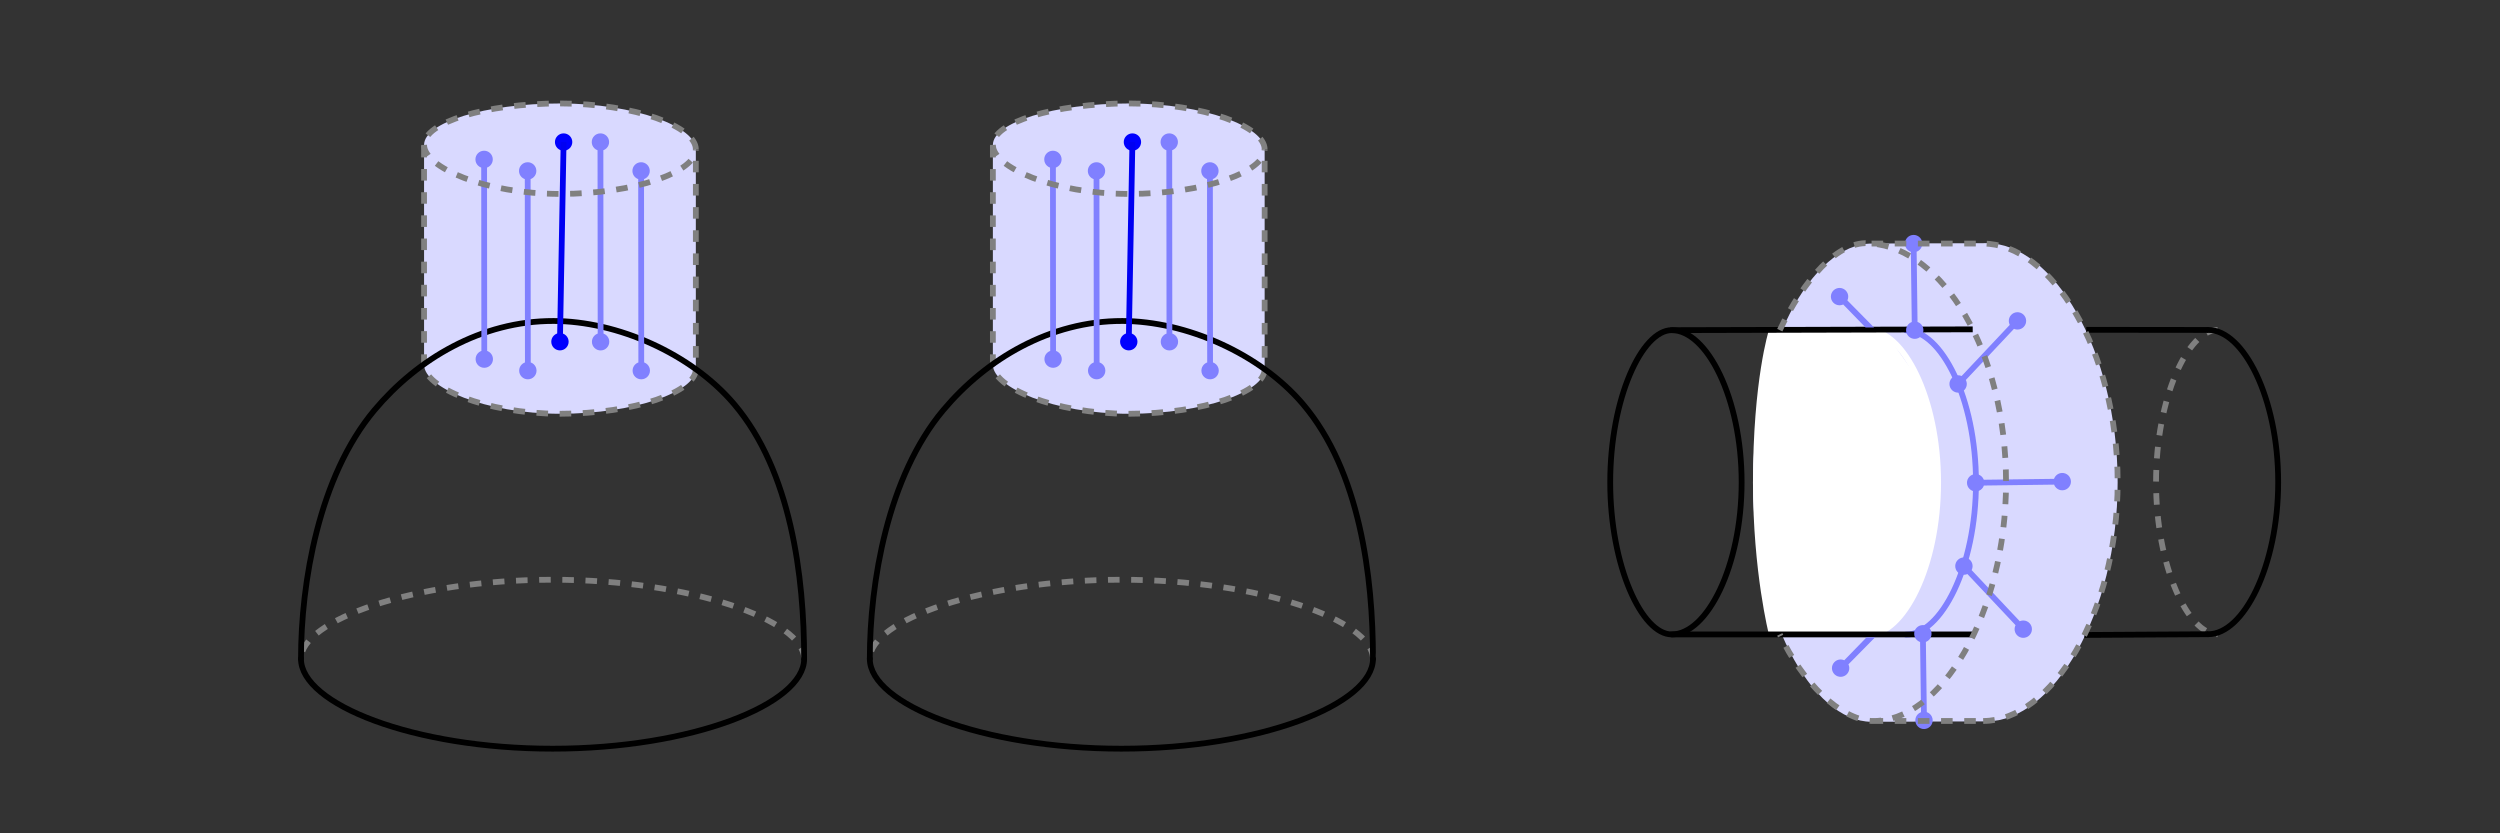 <?xml version="1.0" encoding="UTF-8" standalone="no"?>
<!-- Created with Inkscape (http://www.inkscape.org/) -->

<svg
   width="6in"
   height="2in"
   viewBox="0 0 152.4 50.8"
   version="1.1"
   id="svg1"
   inkscape:version="1.3.2 (091e20e, 2023-11-25)"
   sodipodi:docname="join-vector-bundle.svg"
   inkscape:export-filename="join-vector-bundle.pdf"
   inkscape:export-xdpi="96"
   inkscape:export-ydpi="96"
   xmlns:inkscape="http://www.inkscape.org/namespaces/inkscape"
   xmlns:sodipodi="http://sodipodi.sourceforge.net/DTD/sodipodi-0.dtd"
   xmlns="http://www.w3.org/2000/svg"
   xmlns:svg="http://www.w3.org/2000/svg">
  <rect x="0" y="0" width="152.4" height="50.8" fill="#333333" stroke="none"/>
  <sodipodi:namedview
     id="namedview1"
     pagecolor="#ffffff"
     bordercolor="#000000"
     borderopacity="0.25"
     inkscape:showpageshadow="2"
     inkscape:pageopacity="0.0"
     inkscape:pagecheckerboard="0"
     inkscape:deskcolor="#d1d1d1"
     inkscape:document-units="mm"
     inkscape:zoom="1.5966519"
     inkscape:cx="309.39743"
     inkscape:cy="82.986154"
     inkscape:window-width="1728"
     inkscape:window-height="1051"
     inkscape:window-x="0"
     inkscape:window-y="38"
     inkscape:window-maximized="0"
     inkscape:current-layer="svg1" />
  <defs
     id="defs1">
    <inkscape:path-effect
       effect="bspline"
       id="path-effect3"
       is_visible="true"
       lpeversion="1.3"
       weight="33.333"
       steps="2"
       helper_size="0"
       apply_no_weight="true"
       apply_with_weight="true"
       only_selected="false"
       uniform="false" />
    <inkscape:path-effect
       effect="bspline"
       id="path-effect2"
       is_visible="true"
       lpeversion="1.3"
       weight="33.333"
       steps="2"
       helper_size="0"
       apply_no_weight="true"
       apply_with_weight="true"
       only_selected="false"
       uniform="false" />
    <inkscape:path-effect
       effect="bspline"
       id="path-effect1"
       is_visible="true"
       lpeversion="1.3"
       weight="33.333"
       steps="2"
       helper_size="0"
       apply_no_weight="true"
       apply_with_weight="true"
       only_selected="false"
       uniform="false" />
    <inkscape:path-effect
       effect="bspline"
       id="path-effect1-9"
       is_visible="true"
       lpeversion="1.3"
       weight="33.333"
       steps="2"
       helper_size="0"
       apply_no_weight="true"
       apply_with_weight="true"
       only_selected="false"
       uniform="false" />
    <inkscape:path-effect
       effect="bspline"
       id="path-effect2-9"
       is_visible="true"
       lpeversion="1.3"
       weight="33.333"
       steps="2"
       helper_size="0"
       apply_no_weight="true"
       apply_with_weight="true"
       only_selected="false"
       uniform="false" />
    <inkscape:path-effect
       effect="bspline"
       id="path-effect2-94"
       is_visible="true"
       lpeversion="1.3"
       weight="33.333"
       steps="2"
       helper_size="0"
       apply_no_weight="true"
       apply_with_weight="true"
       only_selected="false"
       uniform="false" />
    <inkscape:path-effect
       effect="bspline"
       id="path-effect2-1"
       is_visible="true"
       lpeversion="1.3"
       weight="33.333"
       steps="2"
       helper_size="0"
       apply_no_weight="true"
       apply_with_weight="true"
       only_selected="false"
       uniform="false" />
    <inkscape:path-effect
       effect="bspline"
       id="path-effect2-94-6"
       is_visible="true"
       lpeversion="1.3"
       weight="33.333"
       steps="2"
       helper_size="0"
       apply_no_weight="true"
       apply_with_weight="true"
       only_selected="false"
       uniform="false" />
    <inkscape:path-effect
       effect="bspline"
       id="path-effect3-0"
       is_visible="true"
       lpeversion="1.3"
       weight="33.333"
       steps="2"
       helper_size="0"
       apply_no_weight="true"
       apply_with_weight="true"
       only_selected="false"
       uniform="false" />
    <inkscape:path-effect
       effect="bspline"
       id="path-effect2-94-3"
       is_visible="true"
       lpeversion="1.3"
       weight="33.333"
       steps="2"
       helper_size="0"
       apply_no_weight="true"
       apply_with_weight="true"
       only_selected="false"
       uniform="false" />
    <inkscape:path-effect
       effect="bspline"
       id="path-effect3-1"
       is_visible="true"
       lpeversion="1.3"
       weight="33.333"
       steps="2"
       helper_size="0"
       apply_no_weight="true"
       apply_with_weight="true"
       only_selected="false"
       uniform="false" />
    <inkscape:path-effect
       effect="bspline"
       id="path-effect3-1-1"
       is_visible="true"
       lpeversion="1.3"
       weight="33.333"
       steps="2"
       helper_size="0"
       apply_no_weight="true"
       apply_with_weight="true"
       only_selected="false"
       uniform="false" />
    <inkscape:path-effect
       effect="fill_between_many"
       method="originald"
       linkedpaths="#path17-1-5-0-8,0,1|#path17-1-5-0,0,1|"
       id="path-effect4" />
    <inkscape:path-effect
       effect="fill_between_many"
       method="originald"
       linkedpaths="#path3,0,1|#path3-1,0,1|"
       id="path-effect5" />
  </defs>
  <g
     inkscape:label="Layer 1"
     inkscape:groupmode="layer"
     id="layer1" />
  <path
     id="path1-4-0"
     style="fill:#d9d9ff;fill-opacity:1;stroke:#808080;stroke-width:0.353;stroke-linejoin:round;stroke-dasharray:0.706, 0.706;stroke-opacity:1;stroke-dashoffset:0"
     d="m 68.818,6.307 c 4.581,2e-5 8.275,1.427 8.275,2.795 V 22.504 c -2.7e-5,1.368 -3.694,2.72 -8.275,2.72 -4.581,1e-5 -8.292,-1.618 -8.292,-2.987 V 8.835 c 2.5e-5,-1.368 3.711,-2.528 8.292,-2.528 z"
     sodipodi:nodetypes="sccsccs" />
  <path
     style="fill:none;stroke:#808080;stroke-width:0.353;stroke-linecap:butt;stroke-linejoin:round;stroke-dasharray:0.706, 0.706;stroke-dashoffset:0;stroke-opacity:1"
     d="m 83.697,40.161 c -5e-5,-2.327 -6.841,-4.82 -15.337,-4.82 -8.496,-1.7e-5 -15.337,2.493 -15.337,4.82"
     id="path18-1"
     sodipodi:nodetypes="ccc" />
  <path
     style="fill:none;stroke:#000000;stroke-width:0.353;stroke-linecap:round;stroke-linejoin:round;stroke-dasharray:none;stroke-dashoffset:3.067"
     d="m 53.023,40.161 c 4.6e-5,2.757 6.847,5.479 15.337,5.479 8.49,-4.1e-5 15.337,-2.722 15.337,-5.479"
     id="path17-1"
     sodipodi:nodetypes="ccc" />
  <path
     style="fill:none;stroke:#000000;stroke-width:0.353;stroke-linecap:butt;stroke-linejoin:round;stroke-dasharray:none;stroke-dashoffset:0;stroke-opacity:1"
     d="m 101.908,20.126 c -1.81,3e-5 -3.749,4.137 -3.749,9.274 -1.6e-5,5.138 1.939,9.274 3.749,9.274"
     id="path18-1-0"
     sodipodi:nodetypes="ccc" />
  <path
     style="fill:none;stroke:#808080;stroke-width:0.353;stroke-linecap:butt;stroke-linejoin:round;stroke-dasharray:0.706, 0.706;stroke-dashoffset:0;stroke-opacity:1"
     d="m 135.182,20.114 c -1.81,3e-5 -3.749,4.137 -3.749,9.274 -1e-5,5.138 1.939,9.274 3.749,9.274"
     id="path18-1-0-4"
     sodipodi:nodetypes="ccc" />
  <path
     style="fill:none;stroke:#000000;stroke-width:0.353;stroke-linecap:round;stroke-linejoin:round;stroke-dasharray:none;stroke-dashoffset:3.067"
     d="m 101.908,38.674 c 2.144,-3e-5 4.262,-4.14 4.262,-9.274 -4e-5,-5.134 -2.118,-9.274 -4.262,-9.274"
     id="path17-1-5"
     sodipodi:nodetypes="ccc" />
  <path
     d="m 114.091,44 c -3.638,-4.8e-5 -7.23,-6.507 -7.23,-14.576 7e-5,-8.068 3.592,-14.575 7.23,-14.576 l 7.013,-0.025 c 4.019,4.8e-5 7.988,6.507 7.988,14.576 2e-5,8.069 -3.969,14.575 -7.988,14.576 z"
     id="path4"
     style="stroke:none;fill:#d9d9ff;fill-opacity:1" />
  <path
     style="fill:none;stroke:#000000;stroke-width:0.353;stroke-linecap:round;stroke-linejoin:round;stroke-dasharray:none;stroke-dashoffset:3.067"
     d="m 134.616,38.662 c 2.144,-3e-5 4.262,-4.14 4.262,-9.274 -4e-5,-5.134 -2.118,-9.274 -4.262,-9.274"
     id="path17-1-5-8"
     sodipodi:nodetypes="ccc" />
  <path
     d="m 83.697,40.161 c -1.9e-5,-5.009 -0.796,-11.436 -4.271,-15.528 -2.615,-3.079 -7.133,-5.06 -11.009,-5.066 -4.395,-0.007 -8.303,2.321 -10.916,5.435 -3.386,4.037 -4.478,10.521 -4.478,15.159"
     style="fill:none;stroke:#000000;stroke-width:0.353;stroke-linecap:round;stroke-linejoin:round;stroke-dasharray:none;stroke-dashoffset:3.067"
     id="path15-5"
     sodipodi:nodetypes="casac" />
  <path
     style="color:#000000;fill:#0000ff;stroke-linecap:round;stroke-linejoin:round;stroke-dasharray:3.175, 3.175;-inkscape-stroke:none"
     d="m 69.033,8.13 c -0.292,-7.4e-5 -0.529,0.237 -0.529,0.529 -7.4e-5,0.292 0.237,0.529 0.529,0.529 0.292,6.9e-5 0.529,-0.237 0.529,-0.529 6.9e-5,-0.292 -0.237,-0.529 -0.529,-0.529 z"
     id="path2-1-9-2"
     sodipodi:nodetypes="ccccc" />
  <path
     style="fill:#0000ff;fill-opacity:1;stroke:#0000f2;stroke-width:0.353;stroke-linejoin:round;stroke-dasharray:none;stroke-opacity:1"
     d="m 58.916,21.981 c 0.074,-4.058 0.149,-8.115 0.223,-12.173"
     id="path2-2"
     inkscape:path-effect="#path-effect2-94"
     inkscape:original-d="m 58.916209,21.981367 c 0.07431,-4.05754 0.148623,-8.115081 0.222934,-12.172621"
     sodipodi:nodetypes="cc"
     transform="translate(9.893,-1.15)" />
  <path
     style="color:#000000;fill:#0000ff;stroke-linecap:round;stroke-linejoin:round;stroke-dasharray:3.175, 3.175;-inkscape-stroke:none"
     d="m 68.81,20.302 c -0.292,-7.4e-5 -0.529,0.237 -0.529,0.529 -7.4e-5,0.292 0.237,0.529 0.529,0.529 0.292,6.9e-5 0.529,-0.237 0.529,-0.529 6.9e-5,-0.292 -0.237,-0.529 -0.529,-0.529 z"
     id="path2-1-2"
     sodipodi:nodetypes="ccccc" />
  <path
     id="path2-1-7-4"
     style="color:#000000;fill:#8080ff;fill-opacity:1;stroke-linecap:round;stroke-linejoin:round;stroke-dasharray:3.175, 3.175;-inkscape-stroke:none"
     d="m 64.187,21.363 c -0.292,0.005 -0.525,0.247 -0.519,0.539 0.005,0.292 0.247,0.525 0.539,0.519 0.292,-0.005 0.525,-0.247 0.519,-0.539 -0.005,-0.292 -0.247,-0.525 -0.539,-0.519 z m -0.177,-11.646 0.011,12.176 0.352,-7.73e-4 -0.009,-12.174 z m 0.166,-0.529 c -0.292,0.005 -0.525,0.247 -0.519,0.539 0.005,0.292 0.247,0.525 0.539,0.519 0.292,-0.005 0.525,-0.247 0.519,-0.539 -0.005,-0.292 -0.247,-0.525 -0.539,-0.519 z" />
  <path
     id="path2-1-7-2-97"
     style="color:#000000;fill:#8080ff;fill-opacity:1;stroke-linecap:round;stroke-linejoin:round;stroke-dasharray:3.175, 3.175;-inkscape-stroke:none"
     d="m 66.843,22.065 c -0.292,0.005 -0.525,0.247 -0.519,0.539 0.005,0.292 0.247,0.525 0.539,0.519 0.292,-0.005 0.525,-0.247 0.519,-0.539 -0.005,-0.292 -0.247,-0.525 -0.539,-0.519 z m -0.177,-11.646 0.011,12.176 0.352,-7.73e-4 -0.009,-12.174 z m 0.166,-0.529 c -0.292,0.005 -0.525,0.247 -0.519,0.539 0.005,0.292 0.247,0.525 0.539,0.519 0.292,-0.005 0.525,-0.247 0.519,-0.539 -0.005,-0.292 -0.247,-0.525 -0.539,-0.519 z" />
  <path
     id="path2-1-7-2-9-72"
     style="color:#000000;fill:#8080ff;fill-opacity:1;stroke-linecap:round;stroke-linejoin:round;stroke-dasharray:3.175, 3.175;-inkscape-stroke:none"
     d="m 71.278,20.305 c -0.292,0.005 -0.525,0.247 -0.519,0.539 0.005,0.292 0.247,0.525 0.539,0.519 0.292,-0.005 0.525,-0.247 0.519,-0.539 -0.005,-0.292 -0.247,-0.525 -0.539,-0.519 z m -0.177,-11.646 0.011,12.176 0.352,-7.73e-4 -0.009,-12.174 z m 0.166,-0.529 c -0.292,0.005 -0.525,0.247 -0.519,0.539 0.005,0.292 0.247,0.525 0.539,0.519 0.292,-0.005 0.525,-0.247 0.519,-0.539 -0.005,-0.292 -0.247,-0.525 -0.539,-0.519 z" />
  <path
     id="path2-1-7-2-9-7-0"
     style="color:#000000;fill:#8080ff;fill-opacity:1;stroke-linecap:round;stroke-linejoin:round;stroke-dasharray:3.175, 3.175;-inkscape-stroke:none"
     d="m 73.757,22.065 c -0.292,0.005 -0.525,0.247 -0.519,0.539 0.005,0.292 0.247,0.525 0.539,0.519 0.292,-0.005 0.525,-0.247 0.519,-0.539 -0.005,-0.292 -0.247,-0.525 -0.539,-0.519 z m -0.177,-11.646 0.011,12.176 0.352,-7.73e-4 -0.009,-12.174 z m 0.166,-0.529 c -0.292,0.005 -0.525,0.247 -0.519,0.539 0.005,0.292 0.247,0.525 0.539,0.519 0.292,-0.005 0.525,-0.247 0.519,-0.539 -0.005,-0.292 -0.247,-0.525 -0.539,-0.519 z" />
  <path
     style="fill:none;stroke:#808080;stroke-width:0.353;stroke-linecap:butt;stroke-linejoin:round;stroke-dasharray:0.706, 0.706;stroke-dashoffset:0;stroke-opacity:1"
     d="m 60.526,8.835 c 2.5e-5,1.368 3.711,2.987 8.292,2.987 4.581,-2e-5 8.275,-1.351 8.275,-2.72"
     id="path17-6-6-9"
     sodipodi:nodetypes="ccc"
     inkscape:label="path17-6-6" />
  <path
     id="path1-4-0-1"
     style="fill:#d9d9ff;fill-opacity:1;stroke:#808080;stroke-width:0.353;stroke-linejoin:round;stroke-dasharray:0.706, 0.706;stroke-dashoffset:0;stroke-opacity:1"
     d="m 34.143,6.307 c 4.581,2e-5 8.275,1.427 8.275,2.795 v 13.401 c -2.7e-5,1.368 -3.694,2.72 -8.275,2.72 -4.581,1e-5 -8.292,-1.618 -8.292,-2.987 V 8.835 c 2.5e-5,-1.368 3.711,-2.528 8.292,-2.528 z"
     sodipodi:nodetypes="sccsccs" />
  <path
     style="fill:none;stroke:#808080;stroke-width:0.353;stroke-linecap:butt;stroke-linejoin:round;stroke-dasharray:0.706, 0.706;stroke-dashoffset:0;stroke-opacity:1"
     d="m 49.021,40.161 c -5e-5,-2.327 -6.841,-4.82 -15.337,-4.82 -8.496,-1.7e-5 -15.337,2.493 -15.337,4.82"
     id="path18-1-4"
     sodipodi:nodetypes="ccc" />
  <path
     style="fill:none;stroke:#000000;stroke-width:0.353;stroke-linecap:round;stroke-linejoin:round;stroke-dasharray:none;stroke-dashoffset:3.067"
     d="m 18.348,40.161 c 4.6e-5,2.757 6.847,5.479 15.337,5.479 8.49,-4.1e-5 15.337,-2.722 15.337,-5.479"
     id="path17-1-0"
     sodipodi:nodetypes="ccc" />
  <path
     d="M 49.021,40.161 C 49.021,35.152 48.225,28.725 44.751,24.633 42.136,21.554 37.618,19.573 33.742,19.567 29.347,19.56 25.438,21.888 22.826,25.002 19.439,29.039 18.348,35.524 18.348,40.161"
     style="fill:none;stroke:#000000;stroke-width:0.353;stroke-linecap:round;stroke-linejoin:round;stroke-dasharray:none;stroke-dashoffset:3.067"
     id="path15-5-0"
     sodipodi:nodetypes="casac" />
  <path
     style="color:#000000;fill:#0000ff;stroke-linecap:round;stroke-linejoin:round;stroke-dasharray:3.175, 3.175;-inkscape-stroke:none"
     d="m 34.358,8.13 c -0.292,-7.4e-5 -0.529,0.237 -0.529,0.529 -7.4e-5,0.292 0.237,0.529 0.529,0.529 0.292,6.9e-5 0.529,-0.237 0.529,-0.529 6.9e-5,-0.292 -0.237,-0.529 -0.529,-0.529 z"
     id="path2-1-9-2-8"
     sodipodi:nodetypes="ccccc" />
  <path
     style="fill:#0000ff;fill-opacity:1;stroke:#0000f2;stroke-width:0.353;stroke-linejoin:round;stroke-dasharray:none;stroke-opacity:1"
     d="m 58.916,21.981 c 0.074,-4.058 0.149,-8.115 0.223,-12.173"
     id="path2-2-7"
     inkscape:path-effect="#path-effect2-94-3"
     inkscape:original-d="m 58.916209,21.981367 c 0.07431,-4.05754 0.148623,-8.115081 0.222934,-12.172621"
     sodipodi:nodetypes="cc"
     transform="translate(-24.782,-1.15)" />
  <path
     style="fill:none;stroke:#ffffff;stroke-width:0.353;stroke-linecap:round;stroke-linejoin:round;stroke-dasharray:none;stroke-dashoffset:3.067;stroke-opacity:1"
     d="m 113.887,38.686 c 2.144,-3e-5 4.262,-4.14 4.262,-9.274 -4e-5,-5.134 -2.118,-9.274 -4.262,-9.274"
     id="path17-1-5-6-0"
     sodipodi:nodetypes="ccc" />
  <path
     style="color:#000000;fill:#0000ff;stroke-linecap:round;stroke-linejoin:round;stroke-dasharray:3.175, 3.175;-inkscape-stroke:none"
     d="m 34.135,20.302 c -0.292,-7.4e-5 -0.529,0.237 -0.529,0.529 -7.4e-5,0.292 0.237,0.529 0.529,0.529 0.292,6.9e-5 0.529,-0.237 0.529,-0.529 6.9e-5,-0.292 -0.237,-0.529 -0.529,-0.529 z"
     id="path2-1-2-3"
     sodipodi:nodetypes="ccccc" />
  <path
     id="path2-1-7-4-8"
     style="color:#000000;fill:#8080ff;fill-opacity:1;stroke-linecap:round;stroke-linejoin:round;stroke-dasharray:3.175, 3.175;-inkscape-stroke:none"
     d="m 29.512,21.363 c -0.292,0.005 -0.525,0.247 -0.519,0.539 0.005,0.292 0.247,0.525 0.539,0.519 0.292,-0.005 0.525,-0.247 0.519,-0.539 -0.005,-0.292 -0.247,-0.525 -0.539,-0.519 z m -0.177,-11.646 0.011,12.176 0.352,-7.73e-4 -0.009,-12.174 z m 0.166,-0.529 c -0.292,0.005 -0.525,0.247 -0.519,0.539 0.005,0.292 0.247,0.525 0.539,0.519 0.292,-0.005 0.525,-0.247 0.519,-0.539 -0.005,-0.292 -0.247,-0.525 -0.539,-0.519 z" />
  <path
     id="path2-1-7-2-97-4"
     style="color:#000000;fill:#8080ff;fill-opacity:1;stroke-linecap:round;stroke-linejoin:round;stroke-dasharray:3.175, 3.175;-inkscape-stroke:none"
     d="m 32.168,22.065 c -0.292,0.005 -0.525,0.247 -0.519,0.539 0.005,0.292 0.247,0.525 0.539,0.519 0.292,-0.005 0.525,-0.247 0.519,-0.539 -0.005,-0.292 -0.247,-0.525 -0.539,-0.519 z m -0.177,-11.646 0.011,12.176 0.352,-7.73e-4 -0.009,-12.174 z m 0.166,-0.529 c -0.292,0.005 -0.525,0.247 -0.519,0.539 0.005,0.292 0.247,0.525 0.539,0.519 0.292,-0.005 0.525,-0.247 0.519,-0.539 -0.005,-0.292 -0.247,-0.525 -0.539,-0.519 z" />
  <path
     id="path2-1-7-2-9-72-5"
     style="color:#000000;fill:#8080ff;fill-opacity:1;stroke-linecap:round;stroke-linejoin:round;stroke-dasharray:3.175, 3.175;-inkscape-stroke:none"
     d="m 36.603,20.305 c -0.292,0.005 -0.525,0.247 -0.519,0.539 0.005,0.292 0.247,0.525 0.539,0.519 0.292,-0.005 0.525,-0.247 0.519,-0.539 -0.005,-0.292 -0.247,-0.525 -0.539,-0.519 z m -0.177,-11.646 0.011,12.176 0.352,-7.73e-4 -0.009,-12.174 z M 36.592,8.13 c -0.292,0.005 -0.525,0.247 -0.519,0.539 0.005,0.292 0.247,0.525 0.539,0.519 0.292,-0.005 0.525,-0.247 0.519,-0.539 C 37.126,8.357 36.885,8.124 36.592,8.13 Z" />
  <path
     style="display:inline;fill:none;stroke:#8080ff;stroke-width:0.353;stroke-linecap:round;stroke-linejoin:round;stroke-dasharray:none;stroke-dashoffset:3.067;stroke-opacity:1"
     d="m 116.194,38.686 c 2.144,-3e-5 4.262,-4.14 4.262,-9.274 -4e-5,-5.134 -2.118,-9.274 -4.262,-9.274"
     id="path17-1-5-6"
     sodipodi:nodetypes="ccc" />
  <path
     id="path2-1-7-2-9-7-0-2"
     style="color:#000000;fill:#8080ff;fill-opacity:1;stroke-linecap:round;stroke-linejoin:round;stroke-dasharray:3.175, 3.175;-inkscape-stroke:none"
     d="m 39.082,22.065 c -0.292,0.005 -0.525,0.247 -0.519,0.539 0.005,0.292 0.247,0.525 0.539,0.519 0.292,-0.005 0.525,-0.247 0.519,-0.539 -0.005,-0.292 -0.247,-0.525 -0.539,-0.519 z m -0.177,-11.646 0.011,12.176 0.352,-7.73e-4 -0.009,-12.174 z m 0.166,-0.529 c -0.292,0.005 -0.525,0.247 -0.519,0.539 0.005,0.292 0.247,0.525 0.539,0.519 0.292,-0.005 0.525,-0.247 0.519,-0.539 -0.005,-0.292 -0.247,-0.525 -0.539,-0.519 z" />
  <path
     style="fill:none;stroke:#808080;stroke-width:0.353;stroke-linecap:butt;stroke-linejoin:round;stroke-dasharray:0.706, 0.706;stroke-dashoffset:0;stroke-opacity:1"
     d="m 25.851,8.835 c 2.5e-5,1.368 3.711,2.987 8.292,2.987 4.581,-2e-5 8.275,-1.351 8.275,-2.72"
     id="path17-6-6-9-9"
     sodipodi:nodetypes="ccc"
     inkscape:label="path17-6-6" />
  <path
     d="m 107.831,20.126 c 3.63,-0.016 3.351,-0.032 6.981,-0.049 2.332,3.524 2.994,3.348 3.317,8.48 0.083,1.31 -0.073,4.32 -0.985,6.667 -0.77,1.981 -2.316,3.45 -2.316,3.45 l -6.997,10e-7 c 0,0 -0.97,-3.802 -0.97,-9.249 0,-6.274 0.97,-9.299 0.97,-9.299 z"
     id="path5"
     style="fill:#ffffff;fill-opacity:1;stroke-width:1"
     sodipodi:nodetypes="ccssccsc" />
  <path
     style="fill:#808080;fill-opacity:1;stroke:#000000;stroke-width:0.353;stroke-linejoin:round;stroke-dasharray:none;stroke-opacity:1"
     d="m 99.123,16.749 c 6.125,0 12.25,0 18.375,0 m 6.784,0.034 c 2.516,-0.015 5.479,-0.034 7.548,-0.046"
     id="path3-1"
     inkscape:path-effect="#path-effect3-0"
     inkscape:original-d="m 99.123311,16.749305 c 6.124899,0 12.249809,0 18.374719,0 m 6.78447,0.03424 c 0,0 5.4787,-0.03355 7.54823,-0.04622"
     sodipodi:nodetypes="cccc"
     transform="translate(2.785,21.925)" />
  <path
     style="fill:#808080;fill-opacity:1;stroke:#000000;stroke-width:0.353;stroke-linejoin:round;stroke-dasharray:none;stroke-opacity:1"
     d="m 99.549,16.683 c 6.116,-0.016 12.232,-0.032 18.348,-0.049 m 6.924,0.028 c 2.478,0.003 5.414,0.006 7.435,0.009"
     id="path3"
     inkscape:path-effect="#path-effect3"
     inkscape:original-d="m 99.549197,16.683121 c 6.116163,-0.01618 12.232323,-0.03235 18.348483,-0.04853 m 6.92352,0.02791 c 0,0 5.41449,0.0063 7.43542,0.0086"
     sodipodi:nodetypes="cccc"
     transform="translate(2.359,3.443)" />
  <path
     id="path2-1-7-4-0"
     style="color:#000000;fill:#8080ff;fill-opacity:1;stroke-linecap:round;stroke-linejoin:round;stroke-dasharray:3.175, 3.175;-inkscape-stroke:none"
     d="m 116.713,19.599 c -0.292,0.005 -0.525,0.247 -0.519,0.539 0.005,0.292 0.247,0.525 0.539,0.519 0.292,-0.005 0.525,-0.247 0.519,-0.539 -0.006,-0.292 -0.247,-0.525 -0.539,-0.519 z m -0.235,-4.75 0.069,5.28 0.352,-7.73e-4 -0.067,-5.278 z m 0.166,-0.529 c -0.292,0.005 -0.525,0.247 -0.519,0.539 0.005,0.292 0.247,0.525 0.539,0.519 0.292,-0.005 0.525,-0.247 0.519,-0.539 -0.005,-0.292 -0.247,-0.525 -0.539,-0.519 z"
     sodipodi:nodetypes="ccccccccccccccc" />
  <path
     id="path2-1-7-4-0-1"
     style="color:#000000;fill:#8080ff;fill-opacity:1;stroke-linecap:round;stroke-linejoin:round;stroke-dasharray:3.175, 3.175;-inkscape-stroke:none"
     d="m 117.277,43.384 c -0.292,0.005 -0.525,0.247 -0.519,0.539 0.005,0.292 0.247,0.525 0.539,0.519 0.292,-0.005 0.525,-0.247 0.519,-0.539 -0.006,-0.292 -0.247,-0.525 -0.539,-0.519 z m -0.235,-4.75 0.069,5.28 0.352,-7.73e-4 -0.067,-5.278 z m 0.166,-0.529 c -0.292,0.005 -0.525,0.247 -0.519,0.539 0.005,0.292 0.247,0.525 0.539,0.519 0.292,-0.005 0.525,-0.247 0.519,-0.539 -0.005,-0.292 -0.247,-0.525 -0.539,-0.519 z"
     sodipodi:nodetypes="ccccccccccccccc" />
  <path
     id="path2-1-7-4-0-1-2"
     style="color:#000000;fill:#8080ff;fill-opacity:1;stroke-linecap:round;stroke-linejoin:round;stroke-dasharray:3.175, 3.175;-inkscape-stroke:none"
     d="m 125.186,29.37 c 0.005,0.292 0.247,0.525 0.539,0.519 0.292,-0.005 0.525,-0.247 0.519,-0.539 -0.005,-0.292 -0.247,-0.525 -0.539,-0.519 -0.292,0.006 -0.525,0.247 -0.519,0.539 z m -4.75,0.235 5.28,-0.069 -7.7e-4,-0.352 -5.278,0.067 z m -0.529,-0.166 c 0.005,0.292 0.247,0.525 0.539,0.519 0.292,-0.005 0.525,-0.247 0.519,-0.539 -0.005,-0.292 -0.247,-0.525 -0.539,-0.519 -0.292,0.005 -0.525,0.247 -0.519,0.539 z"
     sodipodi:nodetypes="ccccccccccccccc" />
  <path
     id="path2-1-7-4-0-1-2-4"
     style="color:#000000;fill:#8080ff;fill-opacity:1;stroke-linecap:round;stroke-linejoin:round;stroke-dasharray:3.175, 3.175;-inkscape-stroke:none"
     d="m 122.625,19.949 c 0.214,0.199 0.549,0.187 0.748,-0.027 0.199,-0.214 0.187,-0.549 -0.027,-0.748 -0.214,-0.199 -0.549,-0.187 -0.748,0.027 -0.199,0.214 -0.187,0.549 0.027,0.748 z m -3.131,3.58 3.618,-3.846 -0.253,-0.244 -3.618,3.843 z m -0.487,0.265 c 0.214,0.199 0.549,0.187 0.748,-0.027 0.199,-0.214 0.187,-0.549 -0.027,-0.748 -0.214,-0.199 -0.549,-0.187 -0.748,0.027 -0.199,0.214 -0.187,0.549 0.027,0.748 z"
     sodipodi:nodetypes="ccccccccccccccc" />
  <path
     id="path2-1-7-4-0-1-2-4-6"
     style="color:#000000;fill:#8080ff;fill-opacity:1;stroke-linecap:round;stroke-linejoin:round;stroke-dasharray:3.175, 3.175;-inkscape-stroke:none"
     d="m 122.978,37.967 c 0.214,-0.199 0.549,-0.187 0.748,0.027 0.199,0.214 0.187,0.549 -0.027,0.748 -0.214,0.199 -0.549,0.187 -0.748,-0.027 -0.199,-0.214 -0.187,-0.549 0.027,-0.748 z m -3.131,-3.58 3.618,3.846 -0.253,0.244 -3.618,-3.843 z m -0.487,-0.265 c 0.214,-0.199 0.549,-0.187 0.748,0.027 0.199,0.214 0.187,0.549 -0.027,0.748 -0.214,0.199 -0.549,0.187 -0.748,-0.027 -0.199,-0.214 -0.187,-0.549 0.027,-0.748 z"
     sodipodi:nodetypes="ccccccccccccccc" />
  <path
     id="path2-1-7-4-0-1-2-4-6-3"
     style="color:#000000;fill:#8080ff;fill-opacity:1;stroke-linecap:round;stroke-linejoin:round;stroke-dasharray:3.175, 3.175;-inkscape-stroke:none"
     d="m 112.565,40.343 c -0.214,-0.199 -0.549,-0.187 -0.748,0.027 -0.199,0.214 -0.187,0.549 0.027,0.748 0.214,0.199 0.549,0.187 0.748,-0.027 0.199,-0.214 0.187,-0.549 -0.027,-0.748 z m 1.222,-1.493 -1.709,1.759 0.253,0.244 1.973,-2.002 z"
     sodipodi:nodetypes="ccccccccccc" />
  <path
     id="path2-1-7-4-0-1-2-4-6-3-7"
     style="color:#000000;fill:#8080ff;fill-opacity:1;stroke-linecap:round;stroke-linejoin:round;stroke-dasharray:3.175, 3.175;-inkscape-stroke:none"
     d="m 112.5,18.469 c -0.214,0.199 -0.549,0.187 -0.748,-0.027 -0.199,-0.214 -0.187,-0.549 0.027,-0.748 0.214,-0.199 0.549,-0.187 0.748,0.027 0.199,0.214 0.187,0.549 -0.027,0.748 z m 1.222,1.493 -1.709,-1.759 0.253,-0.244 1.973,2.002 z"
     sodipodi:nodetypes="ccccccccccc" />
  <path
     id="path3-6-8"
     style="display:inline;fill:none;fill-opacity:1;stroke:#808080;stroke-width:0.353;stroke-linejoin:round;stroke-dasharray:0.706, 0.706;stroke-dashoffset:0;stroke-opacity:1"
     d="m 110.146,17.935 h 6.804 m -6.804,-29.102 h 6.804 m 0,29.102 c 4.124,-4.8e-5 8.197,-6.496 8.197,-14.551 -7e-5,-8.055 -4.073,-14.551 -8.197,-14.551 m -12.399,5.277 c 1.396,-2.96 3.57,-5.589 5.595,-5.277 4.288,0.312 8.197,6.496 8.197,14.551 1e-5,8.055 -4.008,14.671 -8.197,14.551 -1.927,-0.12 -4.2,-2.317 -5.595,-5.277"
     sodipodi:nodetypes="cccccccccccc"
     transform="translate(3.945,26.016)" />
</svg>
